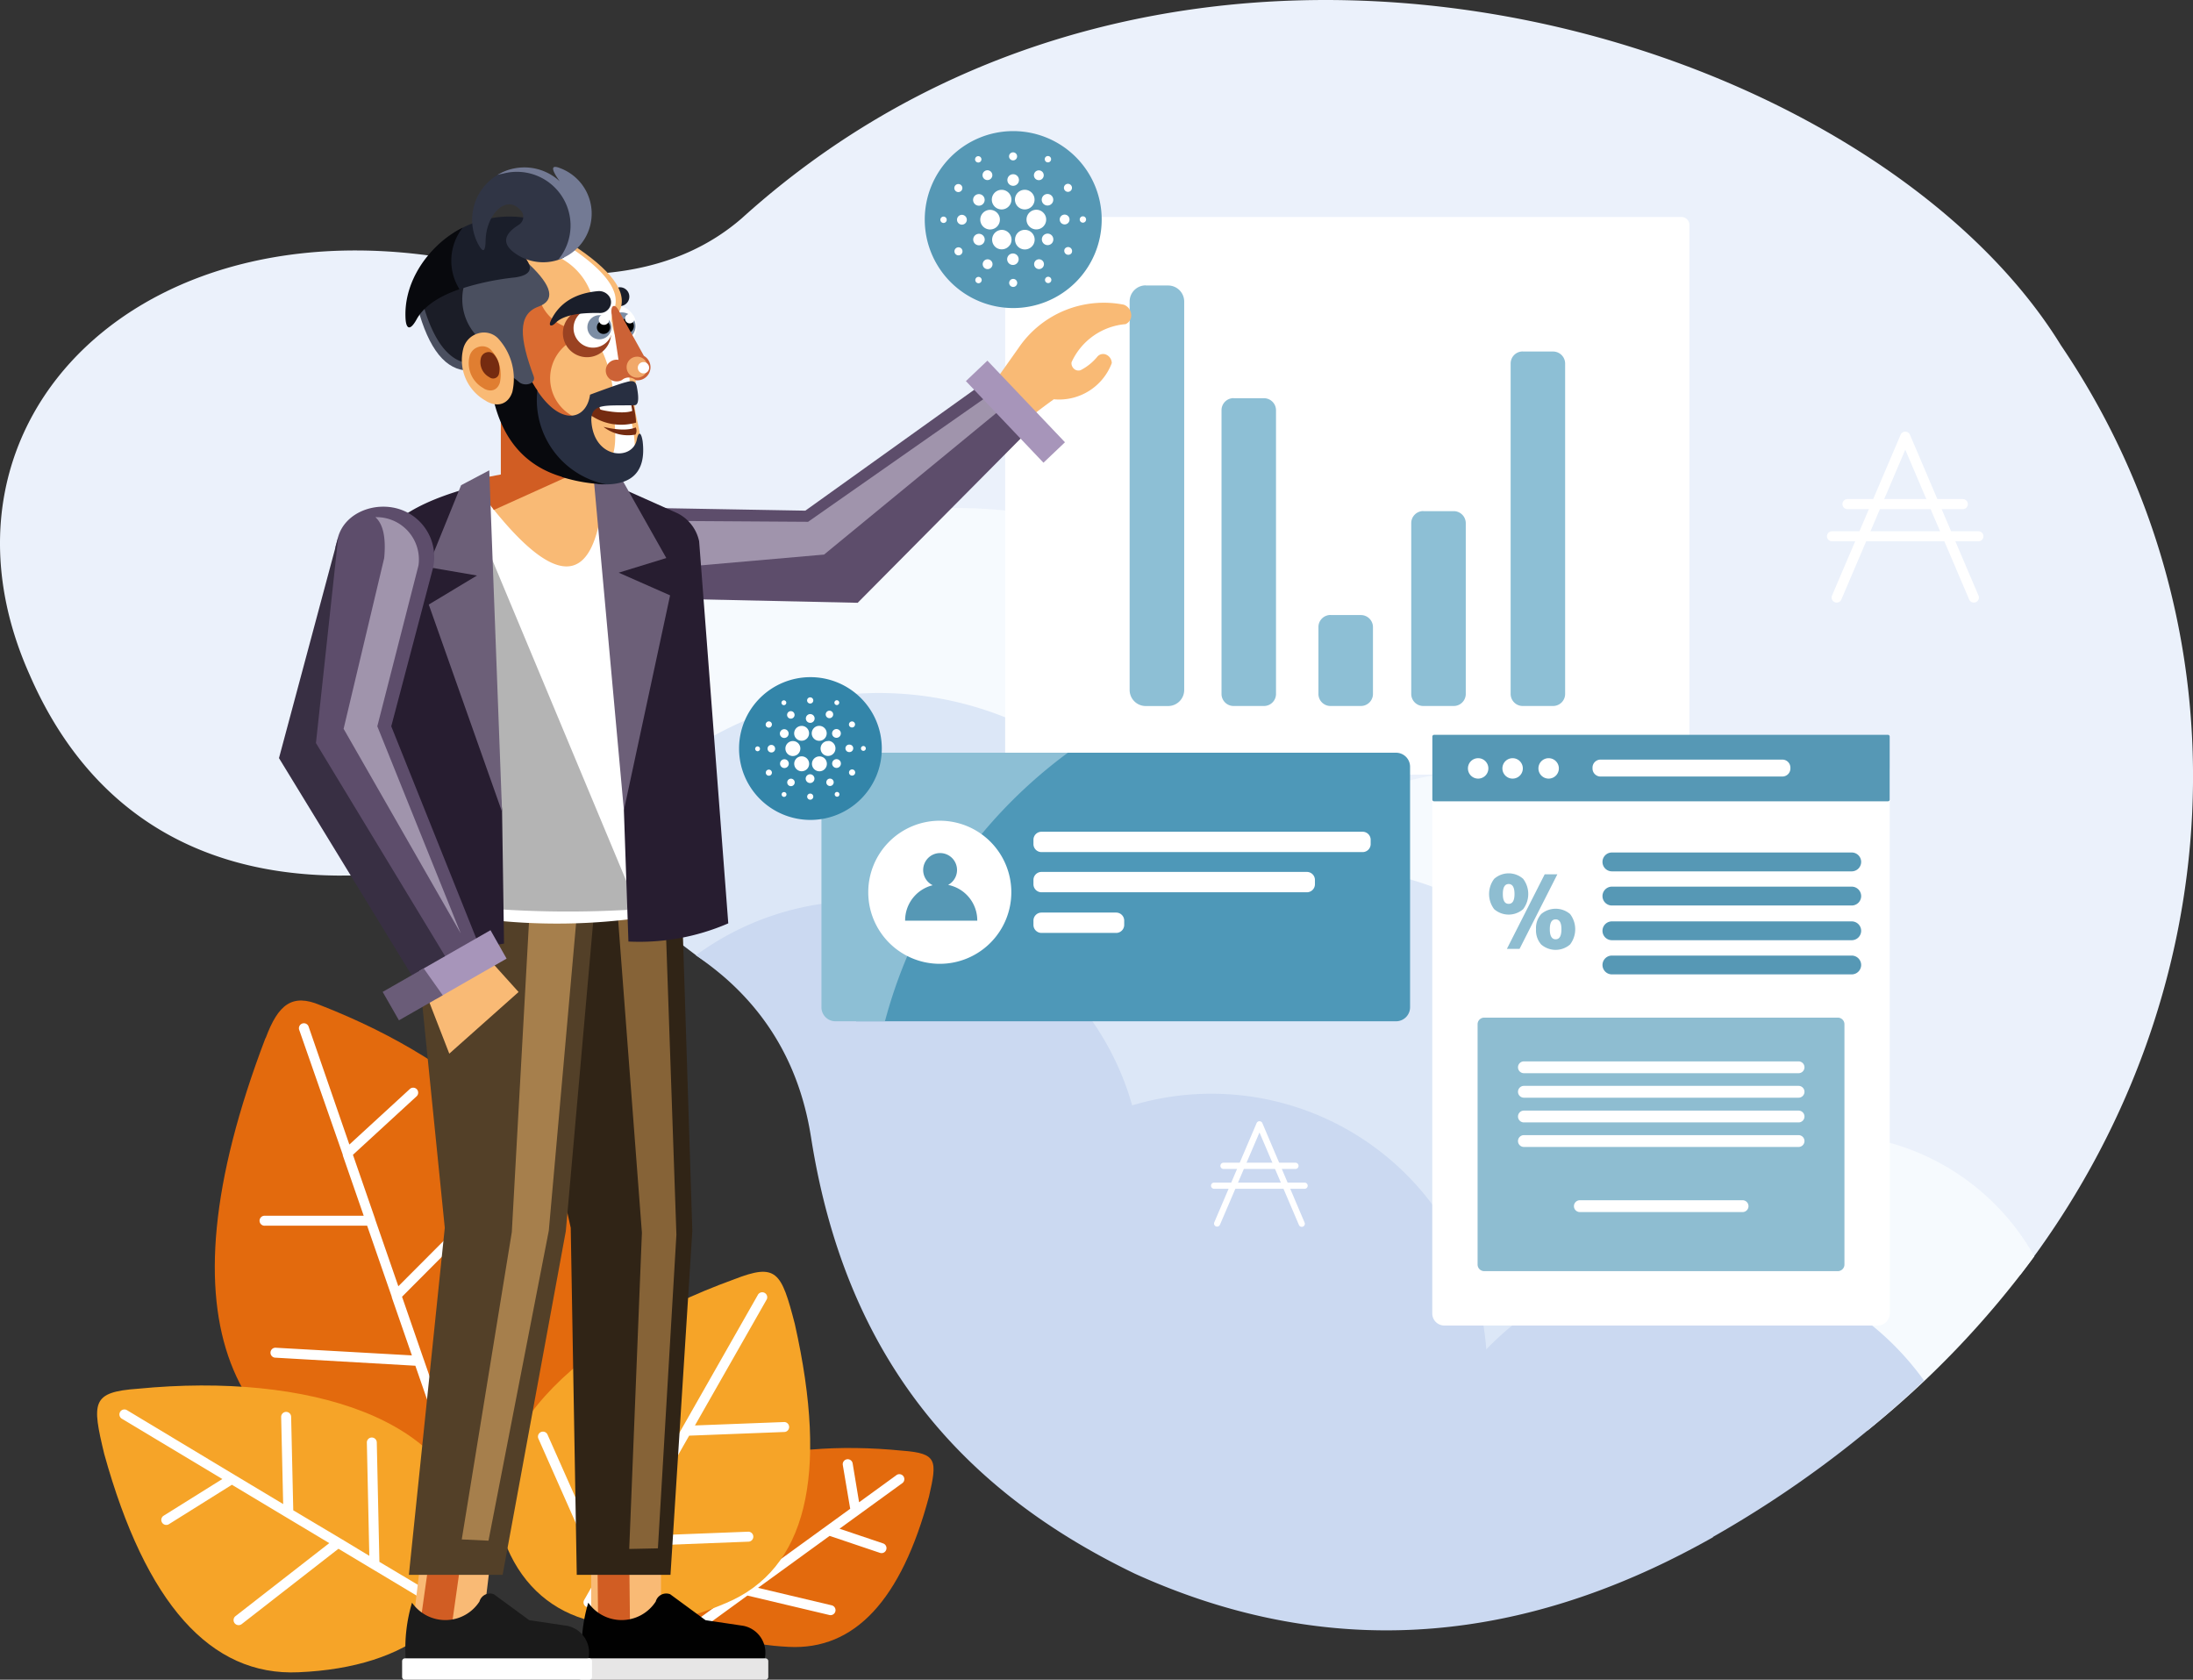 <svg id="Layer_1" data-name="Layer 1" xmlns="http://www.w3.org/2000/svg" viewBox="0 0 545.36 417.67"><rect x="0" y="0" width="545.36" height="417.67" fill="#333333" stroke="none"/><defs><style>.cls-1{fill:#ebf1fb;}.cls-1,.cls-11,.cls-12,.cls-13,.cls-14,.cls-15,.cls-16,.cls-17,.cls-18,.cls-19,.cls-2,.cls-20,.cls-21,.cls-22,.cls-23,.cls-24,.cls-26,.cls-27,.cls-28,.cls-29,.cls-3,.cls-30,.cls-31,.cls-32,.cls-33,.cls-34,.cls-35,.cls-36,.cls-37,.cls-38,.cls-39,.cls-4,.cls-40,.cls-41,.cls-42,.cls-43,.cls-44,.cls-45,.cls-47,.cls-6,.cls-7,.cls-8,.cls-9{fill-rule:evenodd;}.cls-2{fill:#f6fafe;}.cls-3{fill:#dce7f7;}.cls-4{fill:#e36a0d;}.cls-5,.cls-8{fill:#fff;}.cls-6{fill:#f6a428;}.cls-7{fill:#cbd9f1;}.cls-9{fill:#8dbfd5;}.cls-10,.cls-12{fill:#f9ba75;}.cls-11{fill:#d15d23;}.cls-13{fill:#010101;}.cls-14{fill:#302416;}.cls-15{fill:#e7e6e6;}.cls-16{fill:#866337;}.cls-17{fill:#534028;}.cls-18{fill:#1b1b1b;}.cls-19{fill:#a67f4c;}.cls-20{fill:#5d4d6b;}.cls-21{fill:#a094ac;}.cls-22{fill:#b4b4b4;}.cls-23{fill:#271d30;}.cls-24{fill:#6c5f78;}.cls-25,.cls-41{fill:#a795ba;}.cls-26{fill:#7c8da4;}.cls-27{fill:#1a1e2a;}.cls-28{fill:#da6b31;}.cls-29{fill:#cc6236;}.cls-30{fill:#9a4222;}.cls-31{fill:#752b10;}.cls-32{fill:#282f41;}.cls-33{fill:#f1a96a;}.cls-34{fill:#08090d;}.cls-35{fill:#4a4f5f;}.cls-36{fill:#1b1d27;}.cls-37{fill:#303545;}.cls-38{fill:#737a94;}.cls-39{fill:#e07e31;}.cls-40{fill:#382f43;}.cls-42{fill:#6a5c78;}.cls-43{fill:#4e98b8;}.cls-44{fill:#5698b5;}.cls-45{fill:#3385a9;}.cls-46,.cls-47{fill:#8ebdd1;}</style></defs><path class="cls-1" d="M587,307.36C639.66,239,644.9,146.83,597.08,76.25,548.93-2.06,378.61-54.4,269.06,44.66,253.06,58.56,230.38,61.59,203,56,120.43,38.2,63.66,94.82,91.91,158.12c14,32.26,40,49.76,76.89,50,21.39-.15,40.39,1.77,56.59,6a89.45,89.45,0,0,1,125.06,27.85q1.65,2.33,3.17,4.77l.41.54q2.37,3,4.48,6.28c1.27,1.64,2.49,3.33,3.66,5.09l3.37,5c1.36,2,2.65,4.18,4,6.27l5.31,7.3a90.07,90.07,0,0,1,6.46,7.47l2,1A88.88,88.88,0,0,1,399.71,292,89.51,89.51,0,0,1,423,294.63l5.18,1.29A89.32,89.32,0,0,1,448,303.08l6.36,3.18c2.39.58,4.78,1.26,7.15,2.06l3.2,1.06,2.38.68q3.81,1,7.56,2.38c1,.21,2,.43,3,.68l1.65.41c1.77.41,3.52.87,5.27,1.38a90.92,90.92,0,0,1,9.75,2.65l1.29.43c1.66.53,3.3,1.1,4.93,1.73l1.17.34c.88.15,1.75.31,2.62.48h1.25a88.13,88.13,0,0,1,9,.46A89.32,89.32,0,0,1,587,307.36" transform="translate(-84.57 9.6)"/><path class="cls-2" d="M219.51,180.44,549,346.1a230.84,230.84,0,0,0,41.47-43.3A59.44,59.44,0,0,0,519,275.72a70.14,70.14,0,0,0-90.62-89.11,115.15,115.15,0,0,0-208.91-6.17" transform="translate(-84.57 9.6)"/><path class="cls-3" d="M257.62,227.9c140.66,95.72,223.7,129,234.56,88.6A84.83,84.83,0,0,0,379.87,211.75a84.55,84.55,0,0,0-155.69,5.3c15.77-3.3,19-.07,33.44,10.85" transform="translate(-84.57 9.6)"/><path class="cls-4" d="M280.72,399.91c-20.73-1-33.34-10.39-32.5-24.83,1.66-19.15,29-27.12,60.79-23.95,8.66.65,8.64,2.41,6.6,11.34q-10.33,38.7-34.89,37.44" transform="translate(-84.57 9.6)"/><path class="cls-5" d="M294.16,354.69a1.24,1.24,0,0,1,2.45-.4l1.6,9.66,9.2-6.68a1.24,1.24,0,1,1,1.45,2l-15.52,11.26,10.84,3.65a1.24,1.24,0,0,1,.78,1.57,1.22,1.22,0,0,1-1.56.78l-12.52-4.22-17.8,12.92,18.25,4.33a1.24,1.24,0,1,1-.57,2.41l-20.32-4.82-11,8a1.24,1.24,0,0,1-1.46-2l11.4-8.26a.27.27,0,0,1,.08-.07L296,365.57Z" transform="translate(-84.57 9.6)"/><path class="cls-4" d="M150.59,248.52c-27.53,72.16-7.44,105.5,35.82,113.58,44.14,8.33,61.09-10.69,50.73-49.92q-16.09-49.68-73-71.87c-6.81-2.85-10.34-.32-13.5,8.21" transform="translate(-84.57 9.6)"/><path class="cls-5" d="M177.85,293.48a.19.19,0,0,1,0,.07l5.78,16.69L206,287.81a1.24,1.24,0,1,1,1.76,1.74l-23.21,23.29,5.34,15.45.06.15,7.49,21.65a1.25,1.25,0,0,1-.77,1.57,1.23,1.23,0,0,1-1.57-.77L187.86,330,153.1,328a1.24,1.24,0,1,1,.13-2.47L187,327.43,182,313a.65.65,0,0,1,0-.13l-6.13-17.69-25.4,0a1.24,1.24,0,1,1,0-2.47l24.55,0-5.2-15a1.09,1.09,0,0,1,0-.17L159,246.55a1.24,1.24,0,1,1,2.34-.81L171.45,275l15.08-13.85a1.24,1.24,0,0,1,1.68,1.82l-15.87,14.58Z" transform="translate(-84.57 9.6)"/><path class="cls-6" d="M265.15,389c-25.13,10.76-46.1,5.76-54.44-13.68-10.41-26.09,16.71-52.43,56.38-66.79,10.65-4.17,11.77-1.85,15.13,11.05Q295,376.42,265.15,389" transform="translate(-84.57 9.6)"/><path class="cls-6" d="M158.81,406.22c27.73-1.16,44.25-14.5,42.52-35.28-3-27.57-39.92-39.37-82.46-35.22-11.57.82-11.47,3.36-8.38,16.22q15.47,55.79,48.32,54.28" transform="translate(-84.57 9.6)"/><path class="cls-5" d="M142.87,357.13l.12.07,12,7.2-.5-21.68a1.24,1.24,0,1,1,2.48,0l.53,23.23,11.75,7,.16.09,7,4.23-.61-28.16a1.23,1.23,0,0,1,1.21-1.26,1.25,1.25,0,0,1,1.26,1.22l.65,29.7,11.74,7a1.24,1.24,0,1,1-1.27,2.12l-20.65-12.38-24.07,18.74a1.24,1.24,0,1,1-1.52-2l23.3-18.14-24.21-14.51-15.66,9.8a1.24,1.24,0,0,1-1.31-2.11l14.59-9.12-25-15a1.24,1.24,0,0,1,1.27-2.13Z" transform="translate(-84.57 9.6)"/><path class="cls-5" d="M218.46,348.13a1.24,1.24,0,0,1,2.27-1L235,379.24l38-66.79a1.24,1.24,0,1,1,2.15,1.22l-17.76,31.18,22.24-.85a1.24,1.24,0,0,1,.09,2.47l-23.77.92-14.23,25,28.9-1.12a1.24,1.24,0,0,1,.09,2.48l-30.43,1.17-4.35,7.63a.75.75,0,0,1-.07.12l-3.91,6.87a1.24,1.24,0,0,1-2.15-1.22l3.64-6.39Z" transform="translate(-84.57 9.6)"/><path class="cls-7" d="M286.23,273c8.63,55.4,37.87,88.17,80.62,108.74q65.59,29.71,132.85-3.35h0l.19-.1q5.36-2.64,10.73-5.67l-.16,0a270.09,270.09,0,0,0,52.59-38.92,71,71,0,0,0-108.87-7.76,68.53,68.53,0,0,0-88.06-60.68,69.83,69.83,0,0,0-108.5-37.31,81,81,0,0,1,7.27,5.59c11.41,10,18.73,23,21.34,39.48" transform="translate(-84.57 9.6)"/><path class="cls-8" d="M336.54,44.35H502.7a2,2,0,0,1,2,2V181a2,2,0,0,1-2,2H336.54a2,2,0,0,1-2-2V46.34a2,2,0,0,1,2-2" transform="translate(-84.57 9.6)"/><path class="cls-9" d="M369.49,61.39h5.57a4,4,0,0,1,4,4v96.57a4,4,0,0,1-4,4h-5.57a4,4,0,0,1-4-4V65.36a4,4,0,0,1,4-4" transform="translate(-84.57 9.6)"/><path class="cls-9" d="M391.34,89.42h7.55a3,3,0,0,1,3,3v70.53a3,3,0,0,1-3,3h-7.55a3,3,0,0,1-3-3V92.4a3,3,0,0,1,3-3" transform="translate(-84.57 9.6)"/><path class="cls-9" d="M415.42,143.34H423a3,3,0,0,1,3,3v16.61a3,3,0,0,1-3,3h-7.56a3,3,0,0,1-3-3V146.32a3,3,0,0,1,3-3" transform="translate(-84.57 9.6)"/><path class="cls-9" d="M438.52,117.5h7.56a3,3,0,0,1,3,3v42.45a3,3,0,0,1-3,3h-7.56a3,3,0,0,1-3-3V120.48a3,3,0,0,1,3-3" transform="translate(-84.57 9.6)"/><path class="cls-9" d="M463.24,77.81h7.55a3,3,0,0,1,3,3v82.14a3,3,0,0,1-3,3h-7.55a3,3,0,0,1-3-3V80.79a3,3,0,0,1,3-3" transform="translate(-84.57 9.6)"/><rect class="cls-10" x="147.01" y="387.78" width="17.37" height="17.37"/><polygon class="cls-11" points="148.57 387.78 156.49 387.78 156.68 405.15 148.76 405.15 148.57 387.78"/><polygon class="cls-12" points="104.64 387.78 122.01 387.78 119.92 405.15 102.55 405.15 104.64 387.78"/><polygon class="cls-11" points="106.75 387.78 114.67 387.78 112.22 405.15 104.3 405.15 106.75 387.78"/><path class="cls-13" d="M229.28,402.77q28.56,5,45.48,0a6.8,6.8,0,0,0-5.34-8.1l-9.4-1.4-8.79-6.45a2.71,2.71,0,0,0-3.59,1.82,10.12,10.12,0,0,1-16.78.28,40,40,0,0,0-1.58,13.85" transform="translate(-84.57 9.6)"/><path class="cls-14" d="M254.24,219.25c-13.06-12.74-32.53-15.05-45.86-5.45l18.12,81.91S227,324.47,228,382l23.31,0,5.43-85.48-2.46-77.24" transform="translate(-84.57 9.6)"/><path class="cls-15" d="M229.1,402.77h45.84a.69.69,0,0,1,.69.69v3.92a.69.69,0,0,1-.69.69H229.1a.69.69,0,0,1-.69-.69v-3.92a.69.69,0,0,1,.69-.69" transform="translate(-84.57 9.6)"/><path class="cls-16" d="M237.88,213.75l12.26,7.47,2.64,76.19q-4.59,78-4.6,78l-7.13.15,3.15-78.64q-6.33-83.13-6.32-83.13" transform="translate(-84.57 9.6)"/><path class="cls-17" d="M232.12,219.25a34.89,34.89,0,0,0-45.2-5.45s2.75,27.3,8.26,81.91T186.25,382l23.31,0,15.72-85.48,6.84-77.24" transform="translate(-84.57 9.6)"/><path class="cls-18" d="M185.45,402.77q28.55,5,45.47,0a6.8,6.8,0,0,0-5.33-8.1l-9.41-1.4-8.79-6.45a2.7,2.7,0,0,0-2.19.11,2.75,2.75,0,0,0-1.4,1.71,10.11,10.11,0,0,1-16.77.28,39.57,39.57,0,0,0-1.58,13.85" transform="translate(-84.57 9.6)"/><path class="cls-8" d="M185.26,402.77H231.1a.69.69,0,0,1,.69.69v3.92a.69.69,0,0,1-.69.69H185.26a.69.69,0,0,1-.69-.69v-3.92a.69.69,0,0,1,.69-.69" transform="translate(-84.57 9.6)"/><path class="cls-19" d="M199.4,373.19l6.65.31,15-77.1,7.17-80.8-12.11,4.3-4.26,76.86Z" transform="translate(-84.57 9.6)"/><path class="cls-20" d="M341.21,96.57Q331,84.38,330.94,84.38l-46.1,33-36.21-.64a11.3,11.3,0,0,0-11.72,10.1c-.63,5.94,3.5,12.13,9.35,12.33l51.6,1.12,43.35-43.69" transform="translate(-84.57 9.6)"/><path class="cls-21" d="M330.27,88.88l5.47,1.42-46.24,38-32.84,2.87s-1.83-3.75-5.51-11.24l34.38.22,44.74-31.3" transform="translate(-84.57 9.6)"/><path class="cls-8" d="M201.12,124.84q3.7,94.11,3.71,94.11a150.65,150.65,0,0,0,40.62-.56q4.08-106.27-15.92-105-30.17-5.19-28.41,11.48" transform="translate(-84.57 9.6)"/><path class="cls-22" d="M203,120.06q-2.82,84,4.59,96.36a259.69,259.69,0,0,0,33,.22l1.17-3.73L203,120.06" transform="translate(-84.57 9.6)"/><path class="cls-23" d="M203.76,140q5.66,51.67,5.66,51.67.5,33.36.49,33.36a43.62,43.62,0,0,1-30.83-5.88l-1.26-89.71q.68-11.07,22.05-17.34,9.47,21.54,3.89,27.9" transform="translate(-84.57 9.6)"/><path class="cls-23" d="M236.3,137.14q4,13.28,3.42,54.74,1.13,32.64,1.13,32.64A55.54,55.54,0,0,0,265.68,220q-7.24-95-7.25-95a10.09,10.09,0,0,0-5.54-7.05l-14.46-6.46-2.13,25.72" transform="translate(-84.57 9.6)"/><path class="cls-12" d="M217.23,93.75A103.33,103.33,0,0,1,229,101.21l.3,7,5.59.43q-1.74,40.62-27.71,8.25a8.94,8.94,0,0,0,3.79-6.45c0-.1,0-.21.06-.31.35-.31.67-.65,1-1a9.89,9.89,0,0,0,1.23-1.54l.21-.32a9.15,9.15,0,0,0,1.39-2.44,9.46,9.46,0,0,0,.72-2.16,8.71,8.71,0,0,0,.42-1.8,5,5,0,0,0,.11-.66,8.24,8.24,0,0,0,.17-1.31c.05-.28.08-.55.11-.83a9.08,9.08,0,0,0,.13-1.71v-.08l.06-.47c.07-.2.13-.4.19-.61a8.4,8.4,0,0,0,.45-1.51" transform="translate(-84.57 9.6)"/><path class="cls-11" d="M229.27,107.32l0-.83-20.15-15s0,5.63,0,16.89l-7.34,1.41,5.61,7.41,21.87-9.88" transform="translate(-84.57 9.6)"/><path class="cls-24" d="M251.21,138.44l-11.49,53.44s-2.57-28.21-7.7-84.63l7.45,2.77,10.8,19.14-11.84,3.64,12.78,5.64" transform="translate(-84.57 9.6)"/><path class="cls-12" d="M190.05,236.31l15.76-7.8,7.72,8.56L196.3,252.4l-6.25-16.09" transform="translate(-84.57 9.6)"/><path class="cls-12" d="M346.68,89.69a14,14,0,0,0,14.37-9,2.33,2.33,0,0,0-1.41-2.11,1.87,1.87,0,0,0-2.25.6,13.12,13.12,0,0,1-4.1,3.27,1.63,1.63,0,0,1-1.62-.33,1.86,1.86,0,0,1-.63-1.63,16.23,16.23,0,0,1,13.44-9.49,2.37,2.37,0,0,0,1.39-2.44,2.82,2.82,0,0,0-1.81-2.39,25.6,25.6,0,0,0-26.12,10.64l-6,8.49,7.61,10.07q.42-.87,7.14-5.73" transform="translate(-84.57 9.6)"/><rect class="cls-25" x="333.42" y="78.79" width="7.38" height="28" transform="translate(-55.74 267.38) rotate(-43.55)"/><path class="cls-8" d="M237.4,66.26A5.44,5.44,0,1,1,232,71.7a5.45,5.45,0,0,1,5.43-5.44" transform="translate(-84.57 9.6)"/><path class="cls-26" d="M239.2,68.08a3.42,3.42,0,1,1-3.42,3.41,3.41,3.41,0,0,1,3.42-3.41" transform="translate(-84.57 9.6)"/><path class="cls-13" d="M240.36,69.62a1.85,1.85,0,1,1-1.85,1.85,1.85,1.85,0,0,1,1.85-1.85" transform="translate(-84.57 9.6)"/><path class="cls-8" d="M241.14,68.45A1.18,1.18,0,1,1,240,69.63a1.18,1.18,0,0,1,1.17-1.18" transform="translate(-84.57 9.6)"/><path class="cls-27" d="M238.31,61.87c.07,3.18.1,4.77.1,4.77l.89-.2a2.34,2.34,0,0,0-1-4.57" transform="translate(-84.57 9.6)"/><path class="cls-12" d="M209.08,63.07,208,89.18q5.28,21,29.43,19.69,8.53-.42,5.85-12.77c-.67-3-1.43-5.89-.76-9.95q.84-2.36-3.27-11.84c-.87-2.39-1.63-4.43-.56-6.7q3.06-6.82-12.18-16.64Q197,46,209.08,63.07" transform="translate(-84.57 9.6)"/><path class="cls-28" d="M209.08,63.07,208,89.18q4.86,19.27,25.66,19.75a21.47,21.47,0,0,1-.38-8.38,21.4,21.4,0,0,1-5.34-6.23A10.69,10.69,0,0,1,227.09,75c.28-.61.59-1.21.92-1.79l-.07,0a21.22,21.22,0,0,1-2.61-1.53,10.63,10.63,0,0,1-6.7-7.21,21,21,0,0,1-2.1-4.64l0-.12a21.43,21.43,0,0,1-1.1-7.19V52c0-.71,0-1.4.1-2.09q-15.86-.06-6.41,13.21" transform="translate(-84.57 9.6)"/><path class="cls-8" d="M230.11,108.84a46.55,46.55,0,0,0,5.8,0q8.55-.42,5.86-12.77c-.68-3-1.44-5.89-.77-9.95q.84-2.36-3.27-11.84c-.87-2.39-1.63-4.43-.56-6.7Q240.25,60.79,225,51q-21.7-3.63-20.93,4.61a15.8,15.8,0,0,1,7.92-2.5,15.51,15.51,0,0,1,3.88-.4h.6a16.05,16.05,0,0,1,15.42,20.4c2.93,4.83,5.18,10.41,5.18,16.47,0,7.2,3.28,17.73-6.95,19.29" transform="translate(-84.57 9.6)"/><path class="cls-29" d="M236.68,68.61c-.37-2.3.76-2.85,1.69-1.11l6.32,11.38a3.26,3.26,0,0,1-2,6.07,2.61,2.61,0,0,0-3.43-.07,2.7,2.7,0,1,1-.88-5q-1.69-11.31-1.69-11.31" transform="translate(-84.57 9.6)"/><path class="cls-30" d="M230.55,67.22a6,6,0,1,1-6,6,6,6,0,0,1,6-6" transform="translate(-84.57 9.6)"/><path class="cls-8" d="M232,67.15A4.85,4.85,0,1,1,227.2,72,4.85,4.85,0,0,1,232,67.15" transform="translate(-84.57 9.6)"/><path class="cls-26" d="M233.64,68.77a3,3,0,1,1-3,3,3,3,0,0,1,3-3" transform="translate(-84.57 9.6)"/><path class="cls-13" d="M234.68,70.14A1.65,1.65,0,1,1,233,71.79a1.65,1.65,0,0,1,1.64-1.65" transform="translate(-84.57 9.6)"/><path class="cls-8" d="M234.76,68.6a1.29,1.29,0,1,1-1.29,1.28,1.28,1.28,0,0,1,1.29-1.28" transform="translate(-84.57 9.6)"/><path class="cls-31" d="M231.41,93.61a13.27,13.27,0,0,0,11.35,1.87,23.48,23.48,0,0,0-.95-5.32c-1.22.36-4.43.67-9.63.91a7.86,7.86,0,0,0-.77,2.54" transform="translate(-84.57 9.6)"/><path class="cls-8" d="M233.71,90.84a1.54,1.54,0,0,0,.18,1.4c.76.28,5.7,1.21,7.91.33-.12-.82-.28-1.63-.46-2.43q-2.37.27-7.63.7" transform="translate(-84.57 9.6)"/><path class="cls-32" d="M233.54,110.8q12.19.8,10.85-10.63c-.38-2.47-1.07-2.5-1.46-.43-1.1,5.4-11,4.83-11.32-5.09.19-4.08,3.79-3.32,10.75-3.49.78,0,1.28-1,.58-4.57-.28-1.43-.92-1.69-2.76-1.14-1,.23-4,1.27-8.88,3.09-.83,6.14-7.21,8.3-13.49-1.56a22,22,0,0,1-2.53,3.14V95l-.21-1a21.05,21.05,0,0,1,.35,3.88c.06.25.11.5.16.76s.2.51.29.77a19.62,19.62,0,0,1,1.56,2l.09.06a22,22,0,0,1,2.1,1.21,21.07,21.07,0,0,1,2.88,1.9c.48.35.94.72,1.39,1.11s1,.78,1.51,1.21,1.12.94,1.65,1.45a24.27,24.27,0,0,1,2.23,1.33,9.72,9.72,0,0,1,1,.39,10.41,10.41,0,0,1,2.4.47c.28.07.56.15.84.25" transform="translate(-84.57 9.6)"/><path class="cls-31" d="M242.67,96.69a1.83,1.83,0,0,1-.08,1.77,9.91,9.91,0,0,1-7.94-1.92q5.29,1.26,8,.15" transform="translate(-84.57 9.6)"/><path class="cls-27" d="M221.56,70.14c-.66,1.26.07,1.66,1.16.56q2.59-2.65,11-2.47a2.7,2.7,0,0,0,2.49-1.45A2.55,2.55,0,0,0,236,64a3.09,3.09,0,0,0-2.7-1.21q-8.61.77-11.75,7.33" transform="translate(-84.57 9.6)"/><path class="cls-33" d="M243,79.09a2.61,2.61,0,1,1-2.6,2.61,2.6,2.6,0,0,1,2.6-2.61" transform="translate(-84.57 9.6)"/><path class="cls-8" d="M244.59,80.43a1.41,1.41,0,1,1-1.41,1.41,1.41,1.41,0,0,1,1.41-1.41" transform="translate(-84.57 9.6)"/><path class="cls-34" d="M224.27,109a39.86,39.86,0,0,0,11,1.83,21.37,21.37,0,0,1-17.2-21,22.58,22.58,0,0,1,.13-2.33c-.43-.64-.86-1.34-1.29-2.09a4.86,4.86,0,0,0-8.9,3.7l-.69.73c2.28,9.75,7.82,16.43,17,19.12" transform="translate(-84.57 9.6)"/><path class="cls-35" d="M213.57,85.34c1.46,1.34,4.41.45,3.71-1.39-3.49-9.39-4.07-15.38,1.14-17.28q6.47-2.33-2.29-10.59-25.32,4.79-27.21,12.56,4.5,14.88,13.36,13.83c5.4-.52,9,.78,11.29,2.87" transform="translate(-84.57 9.6)"/><path class="cls-36" d="M208.79,77.53a13.37,13.37,0,0,1-9.26-12.72,13.2,13.2,0,0,1,1.56-6.26q-9.9,3.63-11.06,8.38,4.5,14.88,13.35,13.83a20.92,20.92,0,0,1,5.38.13,13,13,0,0,1,0-3.36" transform="translate(-84.57 9.6)"/><path class="cls-27" d="M216.84,44.85l-1.61,9.74q3.12,4-2.62,4.8a66.47,66.47,0,0,0-14.21,3.08,13.41,13.41,0,0,0-7.89-4.95v0c.21-.31.42-.62.62-1l.44-.75A13.27,13.27,0,0,0,193.23,54a13.34,13.34,0,0,0,4.32-5.8,25.89,25.89,0,0,1,19.29-3.35" transform="translate(-84.57 9.6)"/><path class="cls-34" d="M198.82,62.32q-8.13,2.81-10.7,7.59c-1.55,2.77-2.64,2.5-2.72-.76-.24-7.58,4-14.8,10-19.49A25.86,25.86,0,0,1,199.64,47a13.36,13.36,0,0,0-.82,15.3" transform="translate(-84.57 9.6)"/><path class="cls-37" d="M213.5,46.36q-5.58,3.51-1,6.91a12.07,12.07,0,0,0,12.29,1.19,13.62,13.62,0,0,1,1.87-2.66c.19-.46.4-.92.63-1.36l.18-.37c.1-.25.2-.48.3-.72s.1-.55.17-.81,0-.43.08-.64a13.84,13.84,0,0,1,.2-2c0-.18.05-.36.07-.54V43.25a13.73,13.73,0,0,1,.14-1.94v-.46a13.6,13.6,0,0,1,.15-2l-.26-.26a13.18,13.18,0,0,1-1.4-.56,13.61,13.61,0,0,1-2.67-1.41c-.34-.19-.66-.4-1-.62a14.31,14.31,0,0,1-1.66-1.27l-.46-.3-.64-.3q-.7-.34-1.38-.75l-.75-.16c-.29-.05-.58-.1-.86-.17a12.07,12.07,0,0,1-1.75-.43c-.33-.08-.66-.18-1-.29h-.27a13.13,13.13,0,0,1-3.46.46h-.37a13.32,13.32,0,0,0-3.57,1.93A13,13,0,0,0,203.43,51c1.26,2.37,1.85,2.12,1.91-.89.15-6.43,5.28-11.72,8.88-7.21a2.32,2.32,0,0,1-.72,3.44" transform="translate(-84.57 9.6)"/><path class="cls-38" d="M223.38,55a12.47,12.47,0,0,0,2.09-.91,12.07,12.07,0,0,0-1.54-21.85q-3.54-1.45-.16,3.25a12.92,12.92,0,0,0-15.5-1.59,11.46,11.46,0,0,1,1.38-.32A13.35,13.35,0,0,1,223.38,55" transform="translate(-84.57 9.6)"/><path class="cls-12" d="M205.49,90.14c2.87,1.67,5.55.71,6.5-2.32a14.78,14.78,0,0,0-3.61-13.33,4.9,4.9,0,0,0-5-1.16,5.3,5.3,0,0,0-3.59,3.72,11.57,11.57,0,0,0,5.74,13.09" transform="translate(-84.57 9.6)"/><path class="cls-39" d="M204.87,87c1.77,1,3.41.43,4-1.43a9.11,9.11,0,0,0-2.22-8.19,3,3,0,0,0-3.1-.71,3.22,3.22,0,0,0-2.2,2.29,7.09,7.09,0,0,0,3.52,8" transform="translate(-84.57 9.6)"/><path class="cls-31" d="M206.28,84.2a1.49,1.49,0,0,0,2.38-.86,5.44,5.44,0,0,0-1.32-4.88,1.78,1.78,0,0,0-1.85-.42,1.93,1.93,0,0,0-1.32,1.36,4.24,4.24,0,0,0,2.11,4.8" transform="translate(-84.57 9.6)"/><path class="cls-24" d="M191.2,140.74q18.23,51.52,18.22,51.53l-3.18-84.92-7,3.7-8.27,20.36,12.21,2.1-12,7.23" transform="translate(-84.57 9.6)"/><path class="cls-20" d="M191.32,235.86,205.11,229,181.87,171l10.19-38.63a12.47,12.47,0,0,0-7.74-15.22c-6.19-2.23-13.91.57-15.67,6.78L168,126.3a8.68,8.68,0,0,1-.31,2.51,8.48,8.48,0,0,1-.32,1.09v.62a8.84,8.84,0,0,1-1,4.19,7.49,7.49,0,0,1-.36.69l0,1.25h0a9,9,0,0,1-.5,2.94,9.24,9.24,0,0,1-.38,1.68l-.11.31-.16.51a8.92,8.92,0,0,1-.29,1.24,5.17,5.17,0,0,1-.16.68c0,.17-.06.35-.1.52l0,.36a8,8,0,0,1-.27,1.36,5.12,5.12,0,0,1-.1.54V148a8.87,8.87,0,0,1-.77,3.65c0,.41,0,.83-.08,1.23l-.22,2.25v2.65a19,19,0,0,1-.2,2.12l-.12,1.06c-.06.61-.09,1.24-.17,1.85L162,165v1.52c0,.74-.27,1.43-.27,2.17v5.5a9,9,0,0,1-.59,3.2,8.88,8.88,0,0,1-2.48,4.1,8.64,8.64,0,0,1,1.26,2l1,2,.8,1.49a10.27,10.27,0,0,1,.73,1.75l.17.25a19.44,19.44,0,0,1,1,1.77l.58.79a8.9,8.9,0,0,1,4.36,4.46l.36.81,1,1.79.85,1.35c.5.78.84,1.64,1.31,2.44l.3.35c.43.5.8,1.07,1.18,1.61l.6.69a12.13,12.13,0,0,1,1.5,2.28l.13.19.53.62c.2.22.38.46.59.67a9.63,9.63,0,0,1,1.2,1.5,8.41,8.41,0,0,1,1.08,1.53l.16.21a8.8,8.8,0,0,1,1.41,1.88,9.82,9.82,0,0,1,1.07,1.73,7.33,7.33,0,0,1,.54.79,7.8,7.8,0,0,1,1,1.5,8.84,8.84,0,0,1,1.26,2,9.18,9.18,0,0,1,.53.92c.11.22.22.43.32.65s.27.53.39.8l.21.33a11.4,11.4,0,0,1,.75,1.07l0,0a8.45,8.45,0,0,1,.8,1,9.39,9.39,0,0,1,1.07,1.66c.07.11.14.22.2.33a8.82,8.82,0,0,1,1,1.76,8.46,8.46,0,0,1,.61,1.33,8.92,8.92,0,0,1,.93,4,9.31,9.31,0,0,1-.22,2.1" transform="translate(-84.57 9.6)"/><path class="cls-21" d="M177.92,119q2.91,2.58,2.19,10.17s-3.36,14.15-10.09,42.45l29.13,50.88S192.23,205.35,178.4,171L188.64,131a10.53,10.53,0,0,0-10.72-12" transform="translate(-84.57 9.6)"/><path class="cls-40" d="M196.15,229.69l-9.2,3.22-33-54,14.74-55-5.55,51.25s11,18.17,33.05,54.53" transform="translate(-84.57 9.6)"/><path class="cls-41" d="M188.9,231.8l17.65-10.1,4,7.07-17.44,10a8.94,8.94,0,0,0-4.26-6.95" transform="translate(-84.57 9.6)"/><polygon class="cls-42" points="95.16 246.64 105.37 240.8 110.1 247.48 99.21 253.71 95.16 246.64"/><path class="cls-43" d="M342.75,177.57h89a3.49,3.49,0,0,1,3.48,3.47v59.84a3.49,3.49,0,0,1-3.48,3.47H297.46A120,120,0,0,0,305.3,231c.84-1.62,1.63-3.26,2.39-4.91a121.49,121.49,0,0,0,7.12-19.37c.25-.81.48-1.63.71-2.44a121.51,121.51,0,0,0,27.23-26.73" transform="translate(-84.57 9.6)"/><path class="cls-9" d="M292.32,177.57h57.82a121.86,121.86,0,0,0-45.5,66.78H292.32a3.48,3.48,0,0,1-3.47-3.47V181a3.48,3.48,0,0,1,3.47-3.47" transform="translate(-84.57 9.6)"/><path class="cls-8" d="M318.28,194.48a17.79,17.79,0,1,1-17.79,17.78,17.78,17.78,0,0,1,17.79-17.78" transform="translate(-84.57 9.6)"/><path class="cls-44" d="M309.66,219.33H327.6a9,9,0,0,0-7.25-8.89,4.21,4.21,0,1,0-3.83.08,9,9,0,0,0-6.86,8.81" transform="translate(-84.57 9.6)"/><path class="cls-8" d="M343.57,197.22h79.86a2,2,0,0,1,2,2v1.06a2,2,0,0,1-2,2H343.57a2,2,0,0,1-2-2v-1.06a2,2,0,0,1,2-2" transform="translate(-84.57 9.6)"/><path class="cls-8" d="M343.57,207.21h66a2,2,0,0,1,2,2v1.06a2,2,0,0,1-2,2h-66a2,2,0,0,1-2-2v-1.06a2,2,0,0,1,2-2" transform="translate(-84.57 9.6)"/><path class="cls-8" d="M343.57,217.32h18.57a2,2,0,0,1,2,2v1.06a2,2,0,0,1-2,2H343.57a2,2,0,0,1-2-2v-1.06a2,2,0,0,1,2-2" transform="translate(-84.57 9.6)"/><path class="cls-45" d="M286.11,158.78a17.75,17.75,0,1,1-17.75,17.75,17.75,17.75,0,0,1,17.75-17.75" transform="translate(-84.57 9.6)"/><path class="cls-8" d="M443.75,178.93H551.52a3,3,0,0,1,3,3V317a3,3,0,0,1-3,3H443.75a3,3,0,0,1-3-3V181.91a3,3,0,0,1,3-3" transform="translate(-84.57 9.6)"/><path class="cls-44" d="M441.2,173.12H554.07a.44.44,0,0,1,.43.43v15.67a.43.43,0,0,1-.43.43H441.2a.43.43,0,0,1-.43-.43V173.55a.44.44,0,0,1,.43-.43" transform="translate(-84.57 9.6)"/><path class="cls-8" d="M452.15,178.93a2.54,2.54,0,1,1-2.53,2.54,2.54,2.54,0,0,1,2.53-2.54" transform="translate(-84.57 9.6)"/><path class="cls-8" d="M460.73,178.93a2.54,2.54,0,1,1-2.54,2.54,2.54,2.54,0,0,1,2.54-2.54" transform="translate(-84.57 9.6)"/><path class="cls-8" d="M469.68,178.93a2.54,2.54,0,1,1-2.53,2.54,2.54,2.54,0,0,1,2.53-2.54" transform="translate(-84.57 9.6)"/><path class="cls-8" d="M482.6,179.28h45.21a2,2,0,0,1,2,2v.21a2,2,0,0,1-2,2H482.6a2,2,0,0,1-2-2v-.21a2,2,0,0,1,2-2" transform="translate(-84.57 9.6)"/><path class="cls-44" d="M485.42,207.07h59.64a2.36,2.36,0,0,0,2.35-2.35v0a2.35,2.35,0,0,0-2.35-2.34H485.42a2.34,2.34,0,0,0-2.34,2.34v0a2.35,2.35,0,0,0,2.34,2.35" transform="translate(-84.57 9.6)"/><path class="cls-44" d="M485.42,215.56h59.64a2.35,2.35,0,0,0,2.35-2.34v0a2.36,2.36,0,0,0-2.35-2.35H485.42a2.35,2.35,0,0,0-2.34,2.35v0a2.34,2.34,0,0,0,2.34,2.34" transform="translate(-84.57 9.6)"/><path class="cls-44" d="M485.42,224.19h59.64a2.35,2.35,0,0,0,2.35-2.34v0a2.35,2.35,0,0,0-2.35-2.34H485.42a2.34,2.34,0,0,0-2.34,2.34v0a2.34,2.34,0,0,0,2.34,2.34" transform="translate(-84.57 9.6)"/><path class="cls-44" d="M485.42,232.69h59.64a2.36,2.36,0,0,0,2.35-2.34v0a2.36,2.36,0,0,0-2.35-2.34H485.42a2.35,2.35,0,0,0-2.34,2.34v0a2.35,2.35,0,0,0,2.34,2.34" transform="translate(-84.57 9.6)"/><path class="cls-46" d="M461.2,212.7c0-1.65-.49-2.48-1.45-2.48s-1.45.83-1.45,2.48.48,2.45,1.45,2.45,1.45-.82,1.45-2.45m11.67,8.76c0-1.64-.48-2.45-1.44-2.45s-1.45.81-1.45,2.45.48,2.5,1.45,2.5S472.87,223.12,472.87,221.46Zm-16.71-12.54a5.43,5.43,0,0,1,7.18,0,6.22,6.22,0,0,1,0,7.56,5.49,5.49,0,0,1-7.19,0,6.23,6.23,0,0,1,0-7.55Zm11.68,8.76a5.56,5.56,0,0,1,7.18,0,6.24,6.24,0,0,1,0,7.57,5.49,5.49,0,0,1-7.19,0,5.3,5.3,0,0,1-1.28-3.79A5.24,5.24,0,0,1,467.84,217.68Zm.87-9.88h3.15l-9.4,18.54h-3.15Z" transform="translate(-84.57 9.6)"/><path class="cls-47" d="M453.67,243.44H541.6a1.65,1.65,0,0,1,1.65,1.65v59.74a1.65,1.65,0,0,1-1.65,1.65H453.67a1.65,1.65,0,0,1-1.65-1.65V245.09a1.65,1.65,0,0,1,1.65-1.65" transform="translate(-84.57 9.6)"/><path class="cls-8" d="M463.54,254.32h68.3a1.47,1.47,0,0,1,1.47,1.47h0a1.47,1.47,0,0,1-1.47,1.47h-68.3a1.47,1.47,0,0,1-1.47-1.47h0a1.47,1.47,0,0,1,1.47-1.47" transform="translate(-84.57 9.6)"/><path class="cls-8" d="M463.54,260.41h68.3a1.47,1.47,0,0,1,1.47,1.47h0a1.47,1.47,0,0,1-1.47,1.47h-68.3a1.47,1.47,0,0,1-1.47-1.47h0a1.47,1.47,0,0,1,1.47-1.47" transform="translate(-84.57 9.6)"/><path class="cls-8" d="M463.54,266.56h68.3a1.47,1.47,0,0,1,1.47,1.47h0a1.47,1.47,0,0,1-1.47,1.47h-68.3a1.47,1.47,0,0,1-1.47-1.47h0a1.47,1.47,0,0,1,1.47-1.47" transform="translate(-84.57 9.6)"/><path class="cls-8" d="M463.54,272.66h68.3a1.47,1.47,0,0,1,1.47,1.47h0a1.47,1.47,0,0,1-1.47,1.47h-68.3a1.47,1.47,0,0,1-1.47-1.47h0a1.47,1.47,0,0,1,1.47-1.47" transform="translate(-84.57 9.6)"/><path class="cls-8" d="M477.45,288.85h40.47a1.47,1.47,0,0,1,1.47,1.47h0a1.47,1.47,0,0,1-1.47,1.47H477.45a1.47,1.47,0,0,1-1.47-1.47h0a1.47,1.47,0,0,1,1.47-1.47" transform="translate(-84.57 9.6)"/><path class="cls-44" d="M336.54,23a22,22,0,1,1-22,22,22,22,0,0,1,22-22" transform="translate(-84.57 9.6)"/><g id="Ada_Logo" data-name="Ada Logo"><g id="ada-logo.inline"><g id="Page-1"><g id="ada-logo.inline-2" data-name="ada-logo.inline"><g id="Group"><path id="Shape" class="cls-5" d="M397.78,272l9.81,23a.78.78,0,0,0,1,.41.76.76,0,0,0,.41-1L398.5,269.68a.78.78,0,0,0-1.44,0l-10.52,24.67a.76.76,0,0,0,.41,1,.78.78,0,0,0,1-.41Z" transform="translate(-84.57 9.6)"/><path id="Shape-2" data-name="Shape" class="cls-5" d="M388.93,281.07h17.7a.78.78,0,1,0,0-1.55h-17.7a.78.78,0,1,0,0,1.55Zm-2.4,4.93H409a.77.77,0,1,0,0-1.54h-22.5a.77.77,0,1,0,0,1.54Z" transform="translate(-84.57 9.6)"/></g></g></g></g></g><g id="Ada_Logo-2" data-name="Ada Logo"><g id="ada-logo.inline-3" data-name="ada-logo.inline"><g id="Page-1-2" data-name="Page-1"><g id="ada-logo.inline-4" data-name="ada-logo.inline"><g id="Group-2" data-name="Group"><path id="Shape-3" data-name="Shape" class="cls-5" d="M558.38,102.22l15.89,37.26a1.26,1.26,0,0,0,1.65.66,1.25,1.25,0,0,0,.67-1.64l-17.05-40a1.26,1.26,0,0,0-2.32,0l-17.06,40a1.25,1.25,0,0,0,.67,1.64,1.26,1.26,0,0,0,1.65-.66Z" transform="translate(-84.57 9.6)"/><path id="Shape-4" data-name="Shape" class="cls-5" d="M544,117h28.69a1.25,1.25,0,1,0,0-2.5H544a1.25,1.25,0,1,0,0,2.5Zm-3.87,8h36.43a1.25,1.25,0,1,0,0-2.5H540.16a1.25,1.25,0,1,0,0,2.5Z" transform="translate(-84.57 9.6)"/></g></g></g></g></g><g id="Cardano_Logo" data-name="Cardano Logo"><path class="cls-5" d="M328.35,44.89a2.45,2.45,0,0,0,2.3,2.57h.14a2.44,2.44,0,1,0-2.44-2.58Z" transform="translate(-84.57 9.6)"/><path class="cls-5" d="M319.26,44.26a.79.79,0,1,0,.74.84A.79.79,0,0,0,319.26,44.26Z" transform="translate(-84.57 9.6)"/><path class="cls-5" d="M328.2,30.73a.79.79,0,1,0-1.06-.35A.8.8,0,0,0,328.2,30.73Z" transform="translate(-84.57 9.6)"/><path class="cls-5" d="M330.67,35.05a1.22,1.22,0,1,0-1.63-.54A1.22,1.22,0,0,0,330.67,35.05Z" transform="translate(-84.57 9.6)"/><path class="cls-5" d="M322.35,38a1,1,0,1,0-.29-1.39A1,1,0,0,0,322.35,38Z" transform="translate(-84.57 9.6)"/><path class="cls-5" d="M323.83,43.82A1.22,1.22,0,1,0,325,45.11,1.23,1.23,0,0,0,323.83,43.82Z" transform="translate(-84.57 9.6)"/><path class="cls-5" d="M322.48,52a1,1,0,0,0-.45,1.34,1,1,0,1,0,.45-1.34Z" transform="translate(-84.57 9.6)"/><path class="cls-5" d="M327.21,41.31a1.44,1.44,0,1,0-.41-2A1.44,1.44,0,0,0,327.21,41.31Z" transform="translate(-84.57 9.6)"/><path class="cls-5" d="M342.24,35a1.22,1.22,0,1,0-.35-1.69A1.22,1.22,0,0,0,342.24,35Z" transform="translate(-84.57 9.6)"/><path class="cls-5" d="M344.74,30.65a.79.79,0,1,0-.23-1.1A.8.8,0,0,0,344.74,30.65Z" transform="translate(-84.57 9.6)"/><path class="cls-5" d="M342.43,42.56a2.44,2.44,0,0,0-.28,4.88h.14a2.44,2.44,0,0,0,2.44-2.3,2.37,2.37,0,0,0-.62-1.76A2.42,2.42,0,0,0,342.43,42.56Z" transform="translate(-84.57 9.6)"/><path class="cls-5" d="M331.48,41.14a2.43,2.43,0,0,0,2.18,1.34,2.46,2.46,0,0,0,1.09-.26,2.44,2.44,0,0,0-1.1-4.62,2.44,2.44,0,0,0-2.17,3.54Z" transform="translate(-84.57 9.6)"/><path class="cls-5" d="M350.6,38a1,1,0,1,0-1.34-.44A1,1,0,0,0,350.6,38Z" transform="translate(-84.57 9.6)"/><path class="cls-5" d="M344.42,38.79a1.43,1.43,0,1,0,1.29,2.56,1.43,1.43,0,0,0-1.29-2.56Z" transform="translate(-84.57 9.6)"/><path class="cls-5" d="M336.45,30.28a1,1,0,1,0,.11-2,1,1,0,0,0-.11,2Z" transform="translate(-84.57 9.6)"/><path class="cls-5" d="M336.44,36.6a1.44,1.44,0,1,0-1.35-1.52A1.43,1.43,0,0,0,336.44,36.6Z" transform="translate(-84.57 9.6)"/><path class="cls-5" d="M328.67,51.24a1.43,1.43,0,1,0-1.93-.64A1.43,1.43,0,0,0,328.67,51.24Z" transform="translate(-84.57 9.6)"/><path class="cls-5" d="M337.37,38.69a2.44,2.44,0,1,0,3.37-.7,2.34,2.34,0,0,0-1.33-.4A2.42,2.42,0,0,0,337.37,38.69Z" transform="translate(-84.57 9.6)"/><path class="cls-5" d="M341.61,48.89a2.43,2.43,0,0,0-2.18-1.34,2.47,2.47,0,0,0-1.1.26,2.43,2.43,0,0,0-1.22,1.41,2.48,2.48,0,0,0,.14,1.87,2.44,2.44,0,0,0,2.18,1.34,2.44,2.44,0,0,0,2.18-3.54Z" transform="translate(-84.57 9.6)"/><path class="cls-5" d="M345.87,48.72a1.43,1.43,0,1,0,.41,2A1.45,1.45,0,0,0,345.87,48.72Z" transform="translate(-84.57 9.6)"/><path class="cls-5" d="M350.54,45.05a1.22,1.22,0,1,0-1.29,1.15A1.21,1.21,0,0,0,350.54,45.05Z" transform="translate(-84.57 9.6)"/><path class="cls-5" d="M353.92,44.19a.79.79,0,1,0,.74.83A.79.79,0,0,0,353.92,44.19Z" transform="translate(-84.57 9.6)"/><path class="cls-5" d="M350.74,52a1,1,0,0,0-1.39.29A1,1,0,0,0,351,53.4,1,1,0,0,0,350.74,52Z" transform="translate(-84.57 9.6)"/><path class="cls-5" d="M328.34,59.38a.79.79,0,1,0,.23,1.09A.78.78,0,0,0,328.34,59.38Z" transform="translate(-84.57 9.6)"/><path class="cls-5" d="M344.88,59.3a.79.79,0,1,0,1.06.35A.79.79,0,0,0,344.88,59.3Z" transform="translate(-84.57 9.6)"/><path class="cls-5" d="M335.72,51.34a2.44,2.44,0,0,0,.35-1.84,2.44,2.44,0,0,0-2.39-1.94A2.44,2.44,0,0,0,332.34,52a2.44,2.44,0,0,0,3.38-.7Z" transform="translate(-84.57 9.6)"/><path class="cls-5" d="M330.84,55.08a1.22,1.22,0,1,0,.35,1.69A1.21,1.21,0,0,0,330.84,55.08Z" transform="translate(-84.57 9.6)"/><path class="cls-5" d="M336.53,59.75a1,1,0,1,0,1,1.06A1,1,0,0,0,336.53,59.75Z" transform="translate(-84.57 9.6)"/><path class="cls-5" d="M336.54,53.43a1.43,1.43,0,1,0,1.35,1.51A1.43,1.43,0,0,0,336.54,53.43Z" transform="translate(-84.57 9.6)"/><path class="cls-5" d="M342.41,55a1.22,1.22,0,1,0,1.64.54A1.23,1.23,0,0,0,342.41,55Z" transform="translate(-84.57 9.6)"/></g><g id="Cardano_Logo-2" data-name="Cardano Logo"><path class="cls-5" d="M279.89,176.44a1.85,1.85,0,0,0,1.75,1.95h.1a1.86,1.86,0,1,0-1.85-2Z" transform="translate(-84.57 9.6)"/><path class="cls-5" d="M273,176a.6.6,0,0,0-.63.57A.6.6,0,1,0,273,176Z" transform="translate(-84.57 9.6)"/><path class="cls-5" d="M279.77,165.68a.6.6,0,1,0-.8-.27A.59.59,0,0,0,279.77,165.68Z" transform="translate(-84.57 9.6)"/><path class="cls-5" d="M281.65,169a.93.93,0,1,0-1.24-.41A.92.92,0,0,0,281.65,169Z" transform="translate(-84.57 9.6)"/><path class="cls-5" d="M275.33,171.21a.74.74,0,0,0,1.05-.22.76.76,0,1,0-1.27-.83A.74.74,0,0,0,275.33,171.21Z" transform="translate(-84.57 9.6)"/><path class="cls-5" d="M276.45,175.63a.93.93,0,0,0-1,.87.94.94,0,0,0,.88,1,.91.91,0,0,0,1-.87A.93.93,0,0,0,276.45,175.63Z" transform="translate(-84.57 9.6)"/><path class="cls-5" d="M275.43,181.85a.76.76,0,1,0,.68,1.36.76.76,0,1,0-.68-1.36Z" transform="translate(-84.57 9.6)"/><path class="cls-5" d="M279,173.72a1.09,1.09,0,1,0-.31-1.51A1.09,1.09,0,0,0,279,173.72Z" transform="translate(-84.57 9.6)"/><path class="cls-5" d="M290.44,168.89a.93.93,0,0,0,1-1.55.93.93,0,1,0-1,1.55Z" transform="translate(-84.57 9.6)"/><path class="cls-5" d="M292.34,165.62a.6.6,0,1,0-.17-.83A.6.6,0,0,0,292.34,165.62Z" transform="translate(-84.57 9.6)"/><path class="cls-5" d="M290.59,174.67a1.85,1.85,0,1,0-.21,3.7h.1a1.85,1.85,0,0,0,1.85-1.75,1.86,1.86,0,0,0-1.74-2Z" transform="translate(-84.57 9.6)"/><path class="cls-5" d="M282.26,173.59a1.85,1.85,0,0,0,1.66,1,1.82,1.82,0,0,0,.83-.2,1.85,1.85,0,0,0,.82-2.49,1.83,1.83,0,0,0-1.65-1,1.89,1.89,0,0,0-.84.2A1.86,1.86,0,0,0,282.26,173.59Z" transform="translate(-84.57 9.6)"/><path class="cls-5" d="M296.8,171.21a.76.76,0,0,0,.33-1,.76.76,0,1,0-1.36.68A.77.77,0,0,0,296.8,171.21Z" transform="translate(-84.57 9.6)"/><path class="cls-5" d="M292.09,171.8a1.09,1.09,0,1,0,1.47.49A1.1,1.1,0,0,0,292.09,171.8Z" transform="translate(-84.57 9.6)"/><path class="cls-5" d="M286,165.34a.77.77,0,1,0-.72-.81A.78.78,0,0,0,286,165.34Z" transform="translate(-84.57 9.6)"/><path class="cls-5" d="M286,170.14a1.09,1.09,0,0,0,1.15-1,1.09,1.09,0,1,0-1.15,1Z" transform="translate(-84.57 9.6)"/><path class="cls-5" d="M280.13,181.26a1.09,1.09,0,1,0-1.46-.48A1.08,1.08,0,0,0,280.13,181.26Z" transform="translate(-84.57 9.6)"/><path class="cls-5" d="M286.74,171.73a1.86,1.86,0,1,0,1.55-.84A1.83,1.83,0,0,0,286.74,171.73Z" transform="translate(-84.57 9.6)"/><path class="cls-5" d="M290,179.48a1.85,1.85,0,0,0-1.66-1,1.88,1.88,0,0,0-.83.2,1.86,1.86,0,0,0-.93,1.07,1.89,1.89,0,0,0,.11,1.42,1.85,1.85,0,1,0,3.31-1.67Z" transform="translate(-84.57 9.6)"/><path class="cls-5" d="M293.2,179.35a1.09,1.09,0,1,0,.31,1.51A1.09,1.09,0,0,0,293.2,179.35Z" transform="translate(-84.57 9.6)"/><path class="cls-5" d="M296.75,176.56a.91.91,0,0,0-.87-1,.93.93,0,1,0-.11,1.85A.94.94,0,0,0,296.75,176.56Z" transform="translate(-84.57 9.6)"/><path class="cls-5" d="M299.31,175.9a.61.61,0,0,0-.63.57.59.59,0,0,0,.56.63.6.6,0,0,0,.64-.56A.61.61,0,0,0,299.31,175.9Z" transform="translate(-84.57 9.6)"/><path class="cls-5" d="M296.9,181.85a.77.77,0,1,0,.22,1.06A.77.77,0,0,0,296.9,181.85Z" transform="translate(-84.57 9.6)"/><path class="cls-5" d="M279.88,187.45a.6.6,0,1,0,.17.83A.59.59,0,0,0,279.88,187.45Z" transform="translate(-84.57 9.6)"/><path class="cls-5" d="M292.45,187.39a.6.6,0,0,0,.54,1.07.61.61,0,0,0,.27-.81A.6.6,0,0,0,292.45,187.39Z" transform="translate(-84.57 9.6)"/><path class="cls-5" d="M285.49,181.34a1.87,1.87,0,0,0,.26-1.4,1.85,1.85,0,0,0-1.81-1.47,1.84,1.84,0,0,0-1.82,2.23,1.87,1.87,0,0,0,1.81,1.48A1.88,1.88,0,0,0,285.49,181.34Z" transform="translate(-84.57 9.6)"/><path class="cls-5" d="M281.78,184.18a.93.93,0,1,0,.27,1.28A.92.92,0,0,0,281.78,184.18Z" transform="translate(-84.57 9.6)"/><path class="cls-5" d="M286.1,187.73a.76.76,0,1,0-.08,1.52.76.76,0,0,0,.08-1.52Z" transform="translate(-84.57 9.6)"/><path class="cls-5" d="M286.11,182.93a1.09,1.09,0,1,0,1,1.15A1.09,1.09,0,0,0,286.11,182.93Z" transform="translate(-84.57 9.6)"/><path class="cls-5" d="M290.57,184.1a.93.93,0,0,0-.41,1.25.92.92,0,1,0,.41-1.25Z" transform="translate(-84.57 9.6)"/></g></svg>
